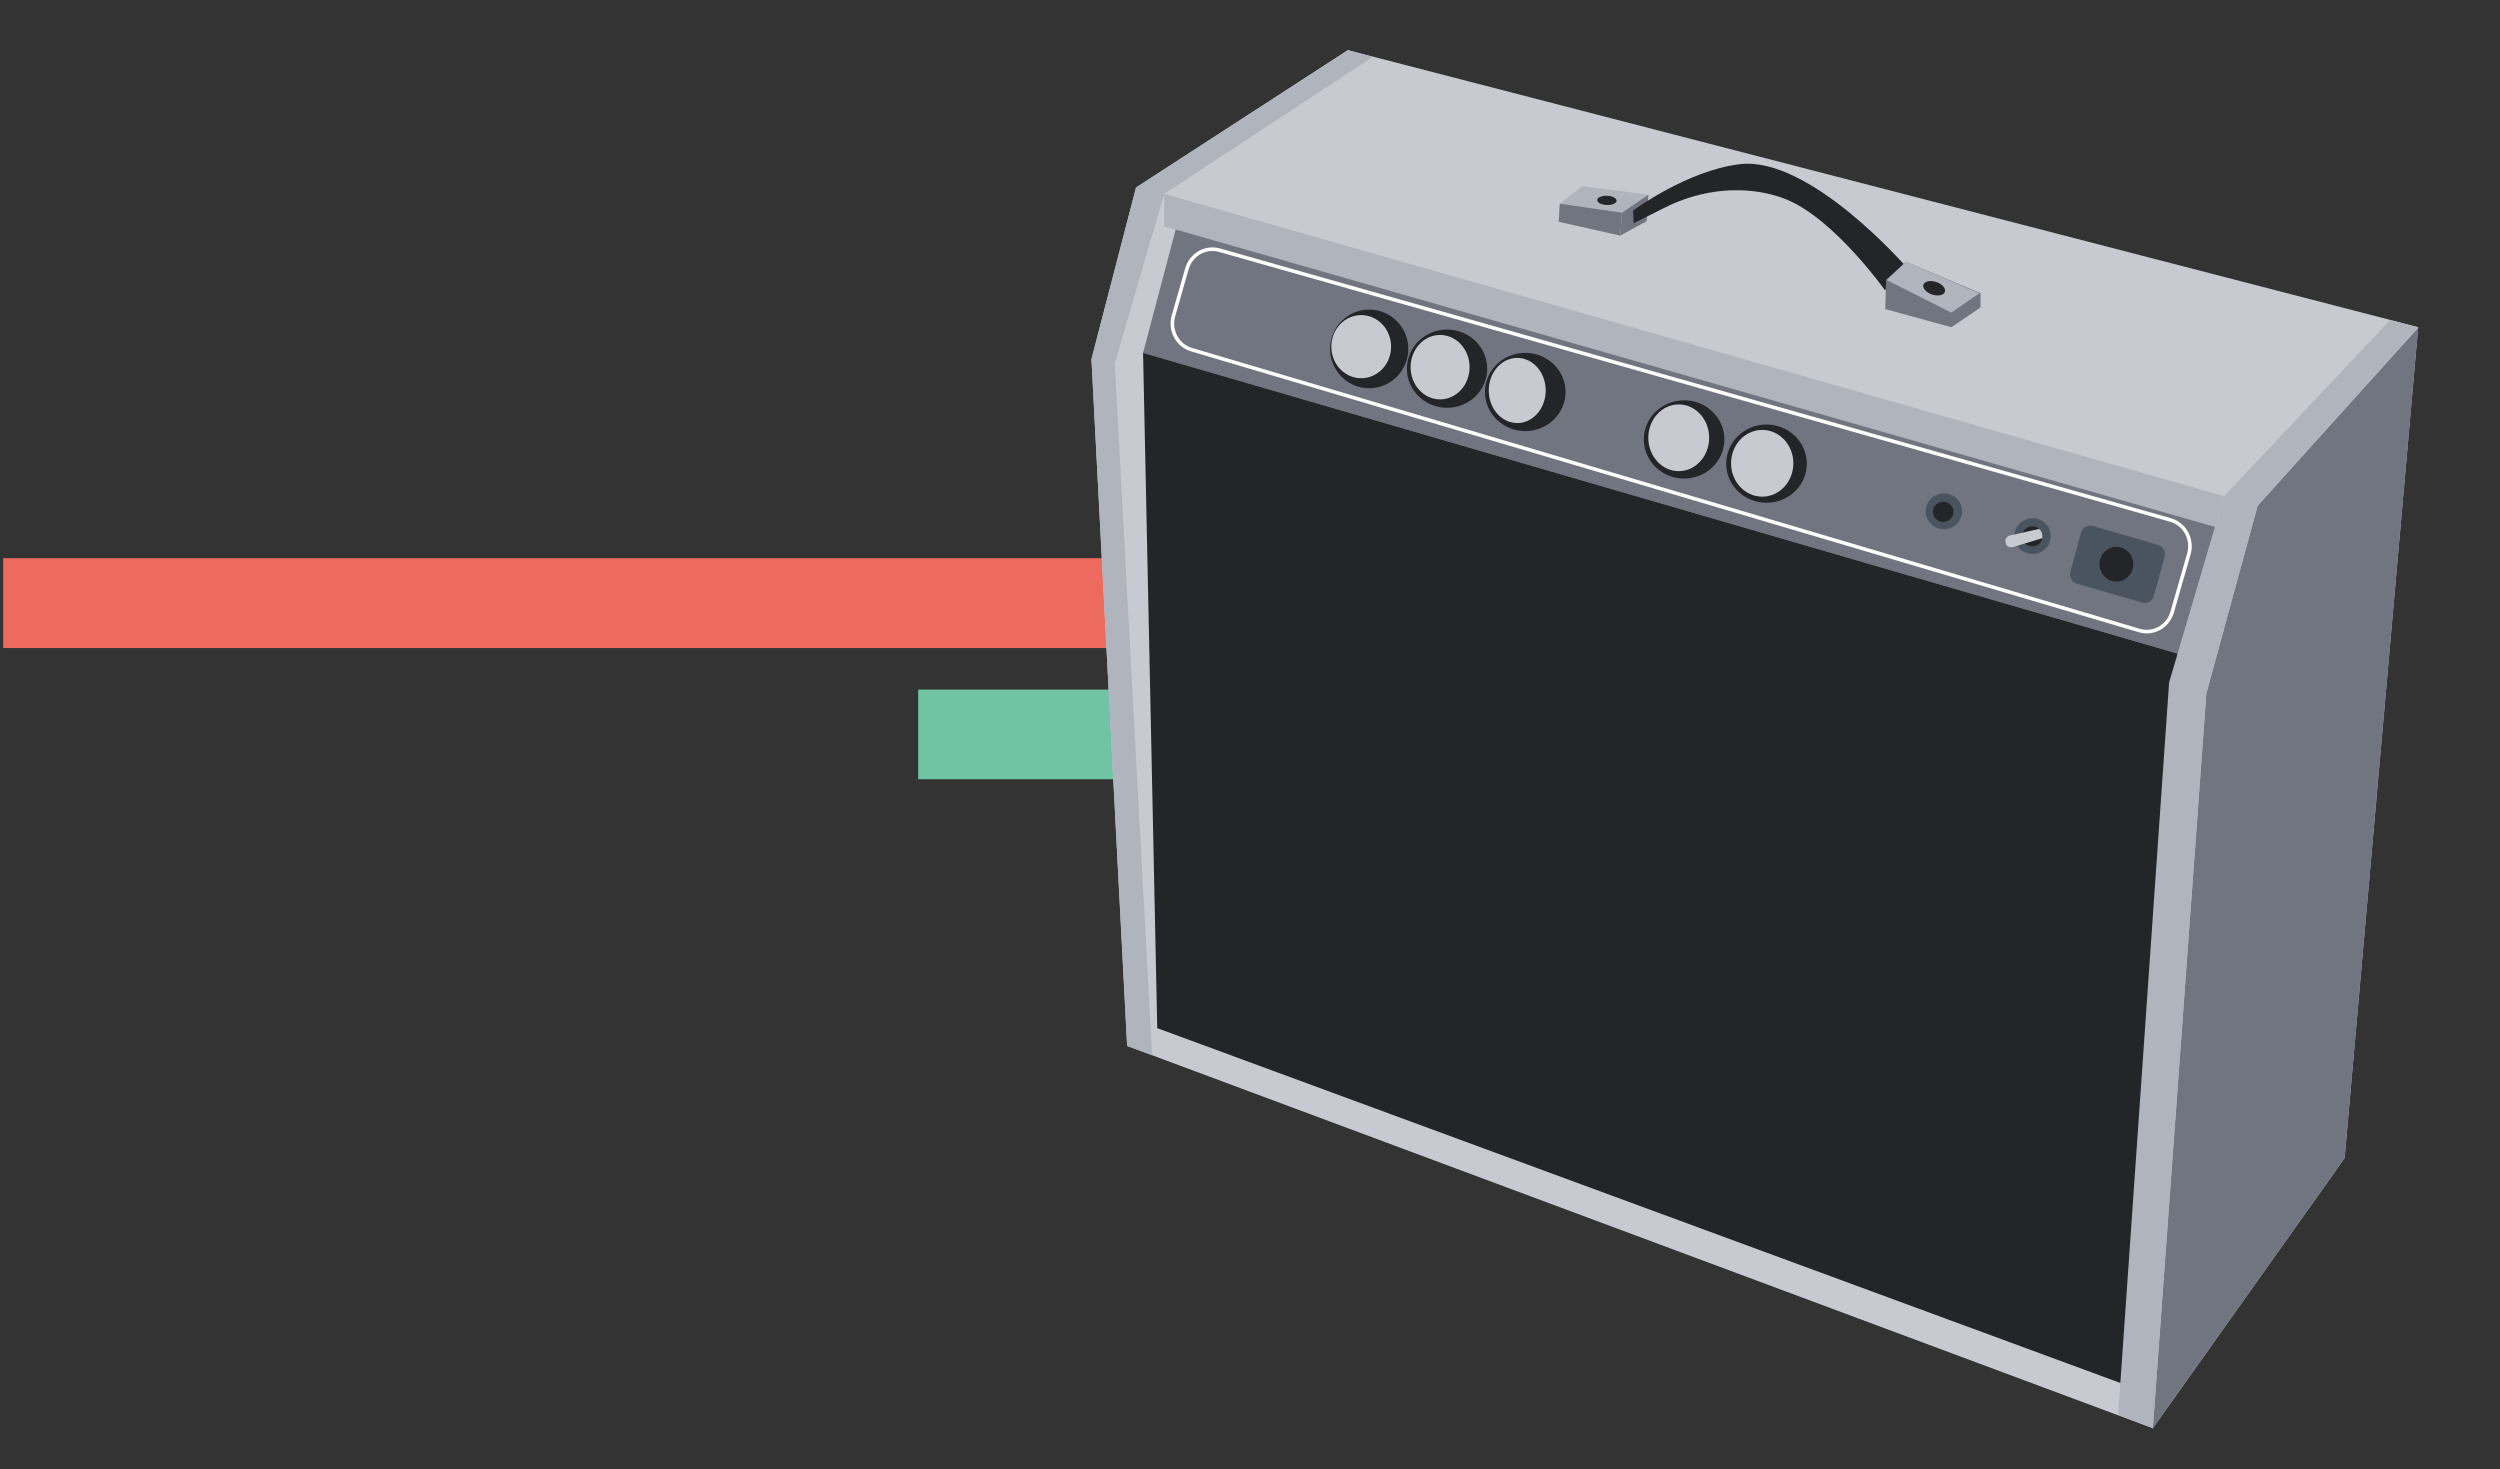 <?xml version="1.0" encoding="utf-8"?>
<!-- Generator: Adobe Illustrator 23.0.0, SVG Export Plug-In . SVG Version: 6.00 Build 0)  -->
<svg version="1.1" id="animals_x5F_writers" xmlns="http://www.w3.org/2000/svg" xmlns:xlink="http://www.w3.org/1999/xlink"
	 x="0px" y="0px" viewBox="0 0 696 409" style="enable-background:new 0 0 696 409;" xml:space="preserve">
<rect x="0" y="0" width="696" height="409" fill="#333333" stroke="none"/>
<style type="text/css">
	.st0{fill:#EC6A5E;}
	.st1{fill:#70C4A4;}
	.st2{fill:#C8CAD2;}
	.st3{fill:#717580;}
	.st4{fill:#B0B4BD;}
	.st5{fill:#242528;}
	.st6{fill:#4A5460;}
	.st7{fill:none;stroke:#FFFFFF;stroke-miterlimit:10;}
</style>
<g id="writers">
	
		<rect x="145.18" y="11.11" transform="matrix(6.123234e-17 -1 1 6.123234e-17 -10.217 325.593)" class="st0" width="25.01" height="313.59"/>
	
		<rect x="272.57" y="175.03" transform="matrix(6.123234e-17 -1 1 6.123234e-17 80.593 489.515)" class="st1" width="24.97" height="58.86"/>
</g>
<g id="amp">
	<polygon class="st2" points="673.22,91.08 652.74,322.42 599.35,397.62 313.79,291.19 303.86,100 316.27,52.2 375.25,13.96 	"/>
	<polygon class="st3" points="628.53,140.79 673.23,91.24 652.74,322.42 599.35,397.62 614.25,193.05 	"/>
	<polygon class="st4" points="324.11,53.97 324.11,63.03 616.64,146.76 619.19,138.15 	"/>
	<polygon class="st4" points="310.35,101.21 324.11,53.97 382.2,15.84 375.25,13.96 316.27,52.2 303.86,100 313.79,291.19 
		320.74,293.75 	"/>
	<polygon class="st3" points="318.23,98.23 327.31,63.89 616.71,146.71 606.36,182 	"/>
	<polygon class="st5" points="318.23,98.23 322.18,286.24 591.48,385.45 606.36,182 	"/>
	<polygon class="st4" points="458.92,54.19 440.47,51.84 434.26,56.71 433.93,61.73 451.08,65.59 451.57,59.22 	"/>
	<polygon class="st3" points="451.57,59.22 434.26,56.71 433.93,61.73 451.08,65.59 	"/>
	<polygon class="st3" points="451.08,65.59 451.57,59.22 458.92,54.19 458.42,61.58 	"/>
	<path class="st5" d="M524.76,80.77c0,0-14.2-19.93-27.51-25.28c-3.74-1.51-7.6-2.21-11.21-2.44c-7.78-0.5-15.55,1.24-22.55,4.75
		l-8.67,4.34l-0.18-3.51c0,0,14.96-11.12,29.66-12.92c19.6-2.4,46.74,28.98,46.74,28.98L524.76,80.77z"/>
	<polygon class="st3" points="530.63,72.87 525.07,77.92 524.86,86.05 543.25,91.1 551.38,85.61 551.38,81.66 	"/>
	<polygon class="st4" points="525.25,77.96 543.24,87.03 551.02,81.68 530.63,72.87 	"/>
	<polygon class="st4" points="619.19,138.15 665.41,89.1 673.13,91.13 628.53,140.79 614.25,193.05 599.35,397.62 589.69,393.83 
		603.88,189.99 	"/>
	
		<ellipse transform="matrix(0.038 -0.999 0.999 0.038 374.745 500.624)" class="st5" cx="447.4" cy="55.67" rx="1.29" ry="2.7"/>
	
		<ellipse transform="matrix(0.315 -0.949 0.949 0.315 292.646 566.099)" class="st5" cx="538.6" cy="80.26" rx="1.84" ry="3.15"/>
	<ellipse class="st5" cx="381.18" cy="97.14" rx="10.89" ry="10.95"/>
	<ellipse class="st5" cx="402.86" cy="102.64" rx="11.18" ry="10.89"/>
	<ellipse class="st5" cx="424.63" cy="109.13" rx="11.22" ry="10.89"/>
	<ellipse class="st5" cx="468.85" cy="122.34" rx="11.22" ry="10.89"/>
	<ellipse class="st5" cx="491.8" cy="129.08" rx="11.22" ry="10.89"/>
	<ellipse class="st2" cx="378.96" cy="96.51" rx="8.32" ry="8.79"/>
	<ellipse class="st2" cx="400.92" cy="102.22" rx="8.21" ry="8.97"/>
	<ellipse class="st2" cx="422.4" cy="108.71" rx="7.93" ry="9.07"/>
	<ellipse class="st2" cx="467.36" cy="121.88" rx="8.47" ry="9.29"/>
	<ellipse class="st2" cx="490.6" cy="128.98" rx="8.67" ry="9.29"/>
	<path class="st6" d="M596.38,167.76l-18.17-5.26c-1.4-0.41-2.21-1.9-1.82-3.33l2.99-10.88c0.39-1.44,1.85-2.27,3.25-1.87
		l18.17,5.26c1.4,0.41,2.21,1.9,1.82,3.33l-2.99,10.88C599.23,167.33,597.78,168.16,596.38,167.76z"/>
	<path class="st7" d="M330.44,74.83l-3.75,13.09c-1.16,4.04,1.11,8.27,5.04,9.43l263.87,78.19c3.91,1.16,7.99-1.14,9.14-5.15
		l4.64-16.17c1.17-4.07-1.14-8.33-5.12-9.46L339.5,69.65C335.61,68.55,331.58,70.85,330.44,74.83z"/>
	<ellipse class="st5" cx="589.21" cy="157.07" rx="4.7" ry="4.83"/>
	<ellipse class="st6" cx="565.86" cy="149.24" rx="5.08" ry="4.98"/>
	<ellipse class="st5" cx="565.79" cy="149.32" rx="2.86" ry="2.81"/>
	<path class="st2" d="M567.67,147.25l-7.47,1.7c0,0-2.18,0.15-1.87,2c0.3,1.85,2.1,1.35,2.1,1.35l8.17-2.48
		C568.6,149.83,568.86,148.07,567.67,147.25z"/>
	<ellipse class="st6" cx="541.19" cy="142.35" rx="5.08" ry="4.98"/>
	<ellipse class="st5" cx="540.98" cy="142.49" rx="2.86" ry="2.81"/>
</g>
</svg>
